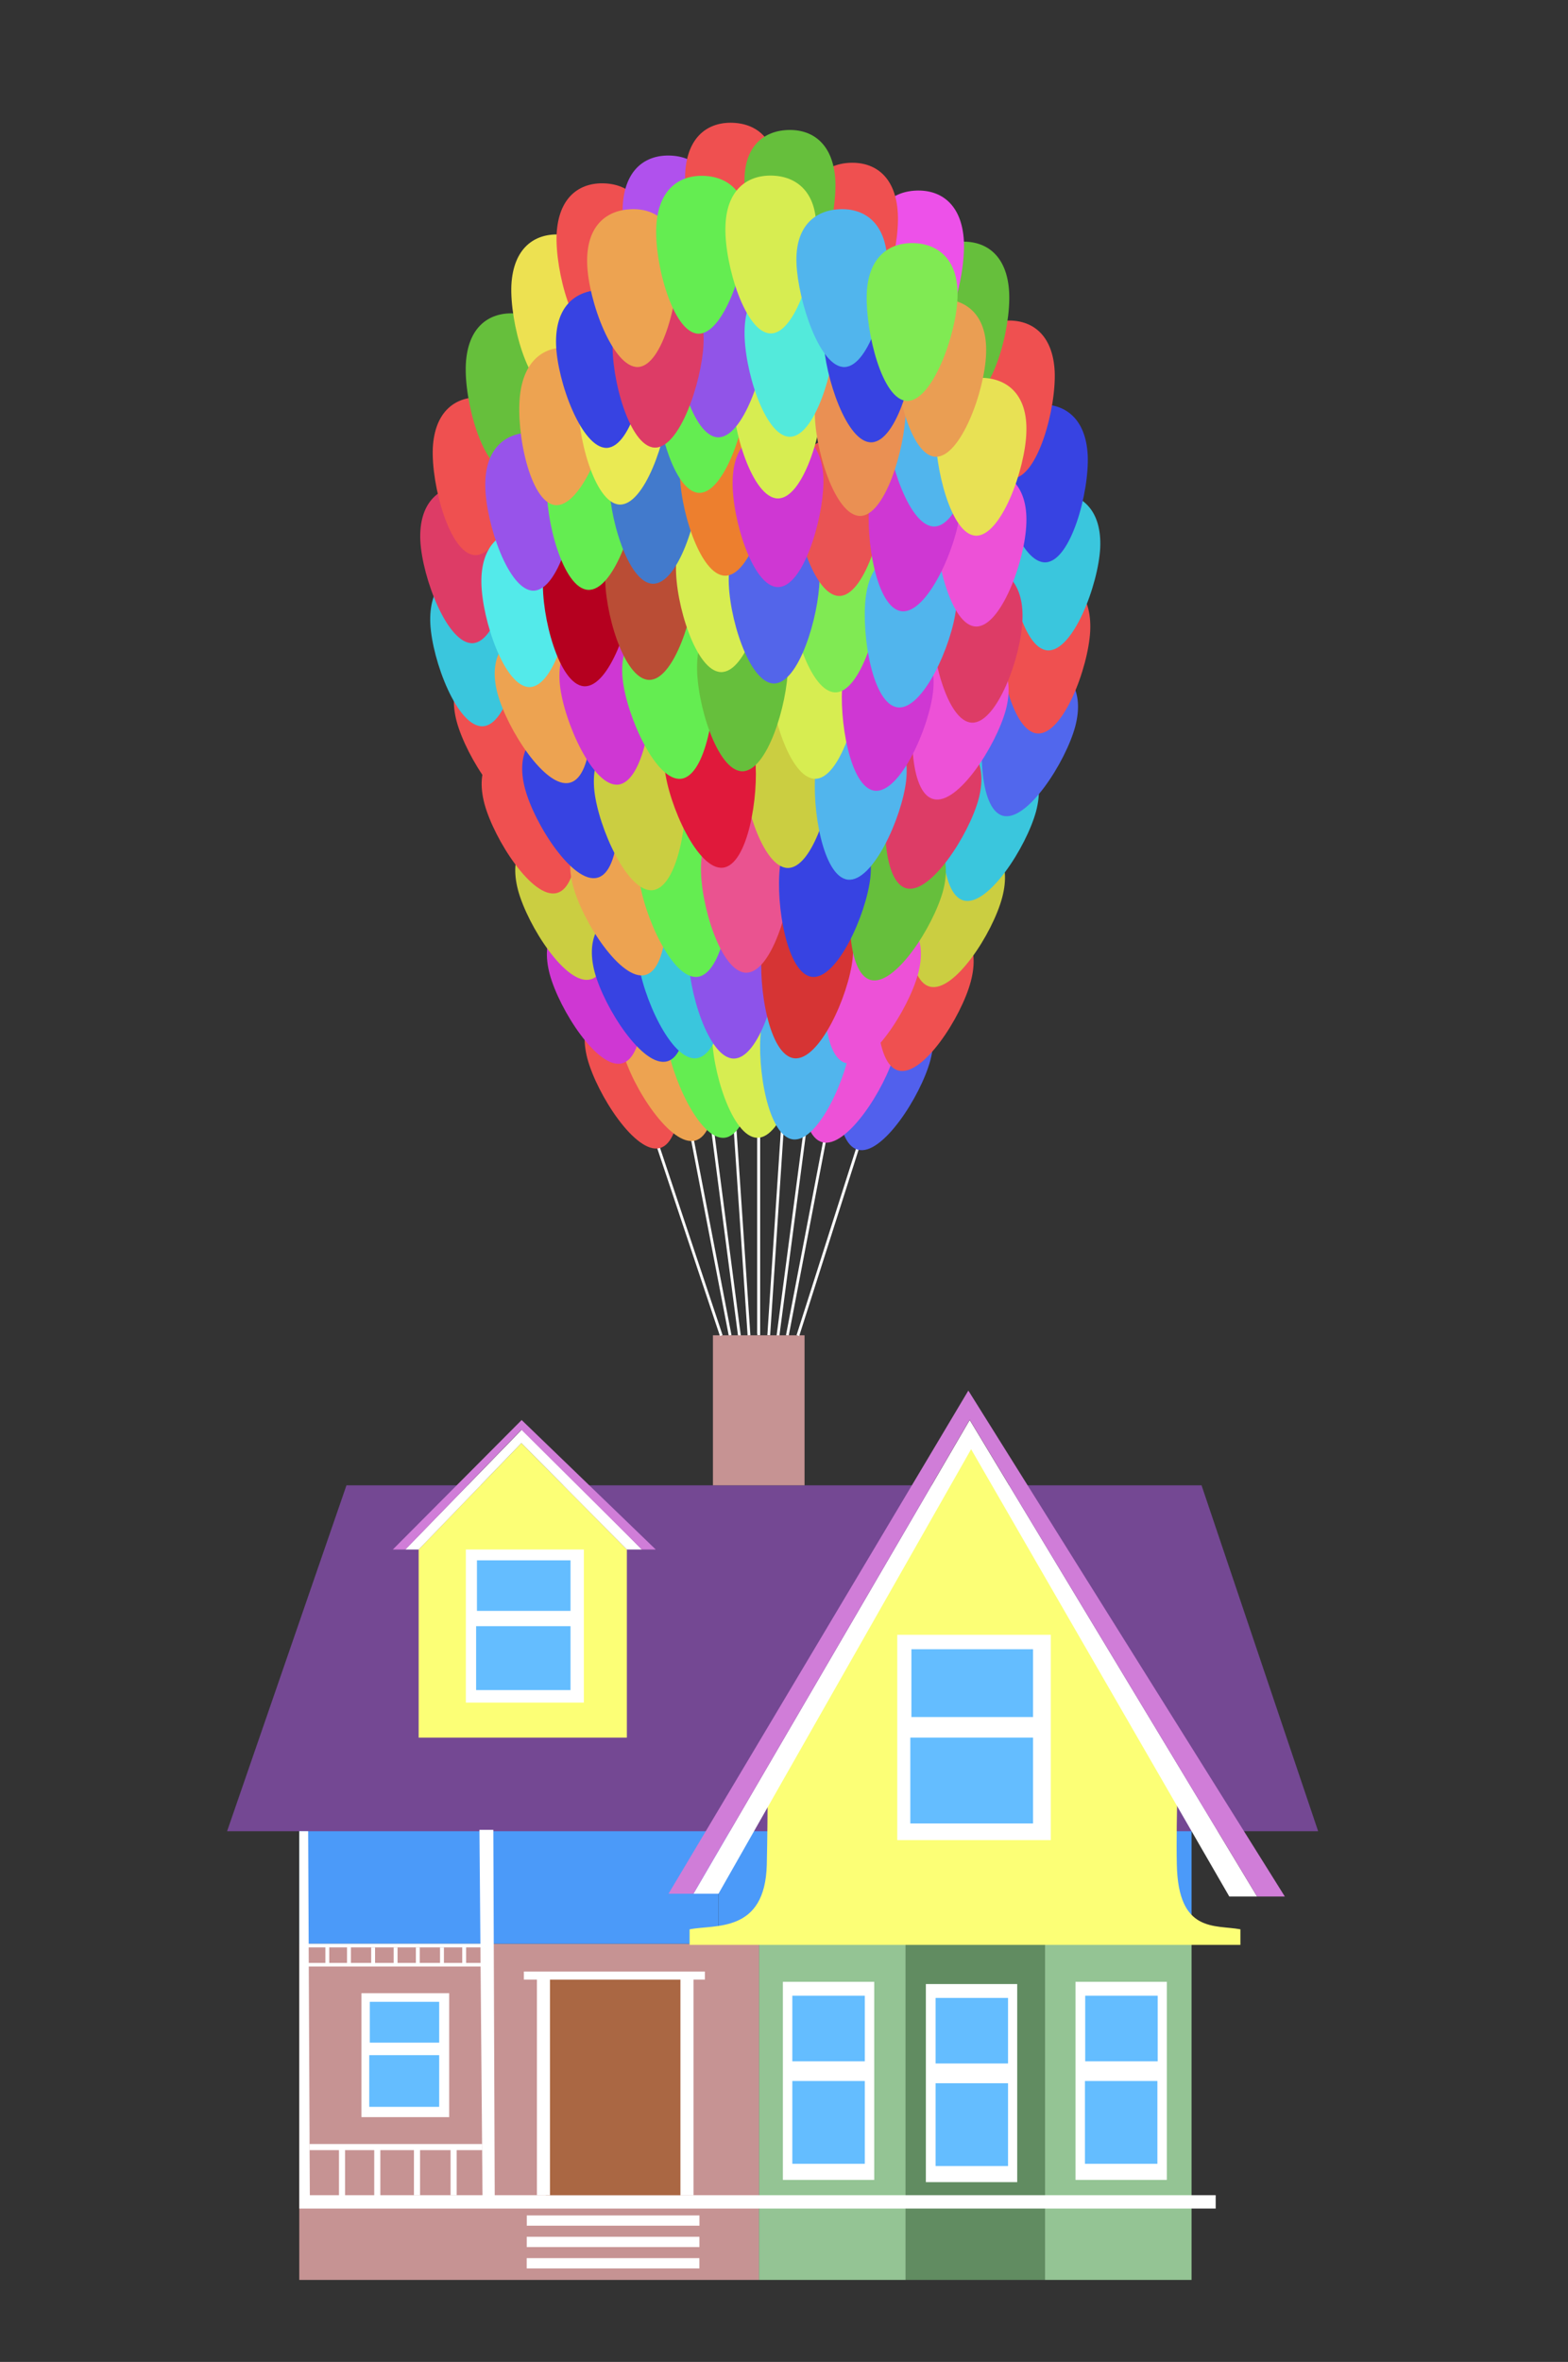 <?xml version="1.0" encoding="utf-8"?>
<!-- Generator: Adobe Illustrator 26.3.1, SVG Export Plug-In . SVG Version: 6.00 Build 0)  -->
<svg version="1.1" xmlns="http://www.w3.org/2000/svg" xmlns:xlink="http://www.w3.org/1999/xlink" x="0px" y="0px"
	 viewBox="0 0 564.8 850.1" style="enable-background:new 0 0 564.8 850.1;" xml:space="preserve">
<rect x="0" y="0" width="564.8" height="850.1" fill="#333333" stroke="none"/>
<style type="text/css">
	.st0{fill:#C69393;}
	.st1{fill:#94C494;}
	.st2{fill:#618C61;}
	.st3{fill:#4B9AF9;}
	.st4{fill:#744893;}
	.st5{fill:#FCFF76;}
	.st6{fill:#FFFFFF;}
	.st7{fill:#D07DD8;}
	.st8{fill:#64BDFF;}
	.st9{fill:#AA6743;}
	.st10{fill:#FFFFFF;stroke:#FFFFFF;stroke-miterlimit:10;}
	.st11{fill:#EF5050;}
	.st12{fill:#EDA351;}
	.st13{fill:#64ED51;}
	.st14{fill:#D7ED51;}
	.st15{fill:#5160ED;}
	.st16{fill:#ED51D7;}
	.st17{fill:#51B5ED;}
	.st18{fill:#CF37D3;}
	.st19{fill:#CBCE41;}
	.st20{fill:#3AC6DD;}
	.st21{fill:#DD3C66;}
	.st22{fill:#66BF3C;}
	.st23{fill:#EDE151;}
	.st24{fill:#B051ED;}
	.st25{fill:#5167ED;}
	.st26{fill:#3743E2;}
	.st27{fill:#ED51E9;}
	.st28{fill:#8D53EA;}
	.st29{fill:#D63434;}
	.st30{fill:#EA5390;}
	.st31{fill:#E0193B;}
	.st32{fill:#53EAEA;}
	.st33{fill:#B5001F;}
	.st34{fill:#80EA53;}
	.st35{fill:#BA4D35;}
	.st36{fill:#5365EA;}
	.st37{fill:#9853EA;}
	.st38{fill:#EA5353;}
	.st39{fill:#427ACC;}
	.st40{fill:#ED7F2E;}
	.st41{fill:#EAEA53;}
	.st42{fill:#EA9053;}
	.st43{fill:#E8E154;}
	.st44{fill:#9154E8;}
	.st45{fill:#53EADB;}
	.st46{fill:#EA9E53;}
</style>
<g id="up-house">
	<rect x="107.8" y="793.2" class="st0" width="165.6" height="27.4"/>
	<rect x="376.4" y="699.6" class="st1" width="52.8" height="121"/>
	<rect x="326.2" y="699.6" class="st2" width="50.2" height="121"/>
	<rect x="273.4" y="699.6" class="st1" width="52.8" height="121"/>
	<rect x="107.8" y="699.6" class="st0" width="165.6" height="93.8"/>
	<rect x="107.8" y="658.6" class="st3" width="151" height="41"/>
	<rect x="258.8" y="658.6" class="st3" width="170.4" height="41"/>
	<polygon id="roof1" class="st4" points="432.8,534.6 124.8,534.6 81.8,659.1 474.8,659.1 	"/>
	<polygon class="st5" points="225.8,557.7 187.8,519.4 150.8,557.7 150.8,625.4 225.8,625.4 	"/>
	<path class="st5" d="M349.2,519.3L424,648.7c0,0-0.3,14.6-0.1,22.4c0.5,24.8,13.7,21.6,22.9,23.3c0,1.9,0,3.7,0,5.6h-99.3h0.2
		h-99.3c0-1.9,0-3.7,0-5.6c9.2-1.8,27.2,1.5,27.8-23.3c0.2-7.9,0.3-22.4,0.3-22.4l74.4-129.4"/>
	<polygon class="st6" points="437.9,790.1 178.2,790.1 177.7,658.6 172.7,658.6 173.8,790.1 111.6,790.1 111.5,771.5 111.5,770.6 
		111.5,769.3 111.5,768.1 111,659.1 107.8,659.1 107.8,790.1 107.8,794.9 437.9,794.9 	"/>
	<g id="roof2_00000121995873816330992990000004215034529074402475_">
		<polygon class="st6" points="349.8,521.6 258.8,681.6 249.8,681.6 349.3,511.1 452.8,682.6 442.8,682.6 		"/>
		<polygon class="st7" points="349.3,511 249.8,681.6 240.8,681.6 348.8,500.5 462.8,682.6 452.8,682.6 		"/>
	</g>
	<g id="roof3">
		<polygon class="st6" points="187.8,519.4 150.8,557.7 146,557.7 188.3,514.2 231.2,557.7 225.8,557.7 		"/>
		<polygon class="st7" points="187.8,514.6 146,557.7 141.5,557.7 187.9,511.1 236.2,557.7 231.2,557.7 		"/>
	</g>
	<g id="Window">
		<rect x="167.8" y="557.7" class="st6" width="42.5" height="55.1"/>
		<rect x="171.8" y="561.6" class="st8" width="33.7" height="18.2"/>
		<rect x="171.5" y="585.3" class="st8" width="34" height="23"/>
	</g>
	<g id="Window_00000055676773387368427690000012715540473807075203_">
		<rect x="323.2" y="588.4" class="st6" width="55.3" height="73.9"/>
		<rect x="328.3" y="593.6" class="st8" width="43.8" height="24.4"/>
		<rect x="327.9" y="625.4" class="st8" width="44.2" height="30.9"/>
	</g>
	<g id="green_windows">
		<rect x="387.4" y="713.3" class="st6" width="32.9" height="71.3"/>
		<rect x="390.9" y="718.3" class="st8" width="26.1" height="23.6"/>
		<rect x="390.8" y="749" class="st8" width="26.1" height="29.8"/>
	</g>
	<polyline class="st6" points="161.8,717.4 130.2,717.4 130.2,762 161.8,762 	"/>
	<rect x="133.2" y="720.5" class="st8" width="25" height="14.7"/>
	<rect x="133" y="739.7" class="st8" width="25.2" height="18.6"/>
	<rect id="DOOR" x="196.6" y="712.5" class="st9" width="48.5" height="77.6"/>
	<polygon class="st6" points="198.1,790.1 193.4,790.1 193.4,712.5 188.7,712.5 188.7,709.6 193.4,709.6 198.1,709.6 253.9,709.6 
		253.9,712.5 249.8,712.5 249.8,790.1 245.1,790.1 245.1,712.5 198.1,712.5 	"/>
	<g id="green_windows_00000173844455119057968090000005136597075345004980_">
		<rect x="333.5" y="714.1" class="st6" width="32.9" height="71.3"/>
		<rect x="337" y="719.1" class="st8" width="26.1" height="23.6"/>
		<rect x="337" y="749.8" class="st8" width="26.1" height="29.8"/>
	</g>
	<g id="green_windows_00000120540153238819323740000017364760480994273410_">
		<rect x="282" y="713.3" class="st6" width="32.9" height="71.3"/>
		<rect x="285.4" y="718.3" class="st8" width="26.1" height="23.6"/>
		<rect x="285.4" y="749" class="st8" width="26.1" height="29.8"/>
	</g>
	<rect x="122.1" y="773.7" class="st6" width="2.2" height="16.7"/>
	<rect x="134.8" y="773.7" class="st6" width="2.2" height="16.7"/>
	<rect x="149.1" y="773.4" class="st6" width="2.2" height="16.7"/>
	<rect x="162.3" y="773.4" class="st6" width="2.2" height="16.7"/>
	
		<rect x="141.5" y="741.7" transform="matrix(-1.836970e-16 1 -1 -1.836970e-16 915.383 630.18)" class="st6" width="2.2" height="62.2"/>
	<rect x="117.2" y="700.6" class="st6" width="1.4" height="6.3"/>
	<rect x="125" y="700.6" class="st6" width="1.4" height="6.3"/>
	<rect x="133.7" y="700.9" class="st6" width="1.4" height="6.3"/>
	<rect x="141.8" y="700.9" class="st6" width="1.4" height="6.3"/>
	<polyline class="st6" points="173.3,700.3 173.3,699.6 110.7,699.6 110.7,700.9 173.3,700.9 173.3,700.3 	"/>
	<rect x="149.8" y="700.9" class="st6" width="1.4" height="6.3"/>
	<rect x="158.5" y="700.9" class="st6" width="1.4" height="6.3"/>
	<rect x="166.5" y="700.6" class="st6" width="1.4" height="6.3"/>
	
		<rect x="141.3" y="675.9" transform="matrix(-1.836970e-16 1 -1 -1.836970e-16 849.191 565.2)" class="st6" width="1.3" height="62.6"/>
	
		<rect x="219" y="768.2" transform="matrix(-1.836970e-16 1 -1 -1.836970e-16 1020.149 578.382)" class="st6" width="3.7" height="62.2"/>
	
		<rect x="219" y="775.9" transform="matrix(-1.836970e-16 1 -1 -1.836970e-16 1027.833 586.067)" class="st6" width="3.7" height="62.2"/>
	
		<rect x="219" y="783.6" transform="matrix(-1.836970e-16 1 -1 -1.836970e-16 1035.519 593.752)" class="st6" width="3.7" height="62.2"/>
	<line class="st10" x1="273.3" y1="480.6" x2="273.3" y2="405.3"/>
	<line class="st10" x1="273.3" y1="480" x2="273.3" y2="404.6"/>
	<line class="st10" x1="263" y1="480.7" x2="249" y2="408"/>
	<line class="st10" x1="266.4" y1="481.2" x2="256.6" y2="406.1"/>
	<line class="st10" x1="269.8" y1="480.7" x2="264.7" y2="405.3"/>
	<path class="st10" d="M273.3,404.3"/>
	<path class="st10" d="M273.3,479.6"/>
	<line class="st10" x1="283.6" y1="480.7" x2="297.6" y2="407.6"/>
	<line class="st10" x1="280.2" y1="481" x2="290.1" y2="405.8"/>
	<line class="st10" x1="276.9" y1="480.6" x2="281.9" y2="404.9"/>
	<rect id="chimney" x="256.8" y="480.6" class="st0" width="33" height="54"/>
	<line class="st10" x1="259.8" y1="480.7" x2="236.2" y2="410.1"/>
	<line class="st10" x1="287.4" y1="480.7" x2="310.6" y2="408"/>
</g>
<g id="Layer_3">
	<path id="Balloon_00000109021022732561967690000007219175463963780496_" class="st11" d="M243.2,372.7c-3.5-12.9-12-16.5-20.7-14.2
		c-8.7,2.3-14.3,9.7-10.9,22.6c3.5,12.9,17.4,34.5,26.1,32.1C246.4,410.9,246.6,385.6,243.2,372.7z"/>
	<path id="Balloon_00000102521198393019367590000006818917455050107299_" class="st12" d="M255.9,370c-3.5-12.9-12-16.5-20.7-14.2
		c-8.7,2.3-14.3,9.7-10.9,22.6s17.4,34.5,26.1,32.1C259.2,408.3,259.4,383,255.9,370z"/>
	<path id="Balloon_00000029017904028236081640000017313264300839031995_" class="st13" d="M272.6,370.2
		c-1.5-13.3-9.4-18.1-18.4-17.1c-9,1-15.6,7.4-14.2,20.7c1.5,13.3,12,36.7,21,35.7C270,408.5,274.1,383.5,272.6,370.2z"/>
	<path id="Balloon_00000008149285105548927750000016632085431490650019_" class="st14" d="M289.2,372.1c0.3-13.4-7-19.2-16-19.4
		c-9-0.2-16.5,5.3-16.7,18.7c-0.3,13.4,7.2,37.9,16.2,38.1C281.8,409.8,289,385.5,289.2,372.1z"/>
	<path id="Balloon_00000050636024618648307410000014034036646716649642_" class="st15" d="M303.5,373.3c3.5-12.9,12-16.5,20.7-14.2
		c8.7,2.3,14.3,9.7,10.9,22.6c-3.5,12.9-17.4,34.5-26.1,32.1C300.3,411.6,300.1,386.3,303.5,373.3z"/>
	<path id="Balloon_00000051365288903206673080000008174089783575017134_" class="st16" d="M290.7,370.6c3.5-12.9,12-16.5,20.7-14.2
		c8.7,2.3,14.3,9.7,10.9,22.6c-3.5,12.9-17.4,34.5-26.1,32.1C287.5,408.9,287.3,383.6,290.7,370.6z"/>
	<path id="Balloon_00000051359390145486443780000005633868300827757447_" class="st17" d="M274.1,370.8c1.5-13.3,9.4-18.1,18.4-17.1
		c9,1,15.6,7.4,14.2,20.7c-1.5,13.3-12,36.7-21,35.7C276.6,409.1,272.6,384.1,274.1,370.8z"/>
	<path id="Balloon_00000105384272201168490260000015129318417184461971_" class="st18" d="M229.6,342.2c-3.5-12.9-12-16.5-20.7-14.2
		c-8.7,2.3-14.3,9.7-10.9,22.6c3.5,12.9,17.4,34.5,26.1,32.1C232.8,380.5,233.1,355.2,229.6,342.2z"/>
	<path id="Balloon_00000163792446688513436810000001368401235178002108_" class="st19" d="M218.2,312c-3.5-12.9-12-16.5-20.7-14.2
		s-14.3,9.7-10.9,22.6c3.5,12.9,17.4,34.5,26.1,32.1C221.5,350.3,221.7,325,218.2,312z"/>
	<path id="Balloon_00000124844258444547424090000000925781907454607280_" class="st11" d="M206.1,280.9c-3.5-12.9-12-16.5-20.7-14.2
		s-14.3,9.7-10.9,22.6c3.5,12.9,17.4,34.5,26.1,32.1C209.3,319.2,209.6,293.9,206.1,280.9z"/>
	<path id="Balloon_00000170239526700295370890000014971387992406548609_" class="st11" d="M196.1,251.3c-3.5-12.9-12-16.5-20.7-14.2
		c-8.7,2.3-14.3,9.7-10.9,22.6c3.5,12.9,17.4,34.5,26.1,32.1C199.3,289.6,199.6,264.3,196.1,251.3z"/>
	<path id="Balloon_00000145059232739809538510000006821002257032455587_" class="st20" d="M187.7,222.8
		c-0.7-13.4-8.3-18.6-17.3-18.2c-9,0.5-16,6.5-15.4,19.9c0.7,13.4,9.8,37.3,18.9,36.9S188.4,236.1,187.7,222.8z"/>
	<path id="Balloon_00000122707983056957326790000011514139005391995008_" class="st21" d="M184.1,192.9
		c-0.7-13.4-8.3-18.6-17.3-18.2s-16,6.5-15.4,19.9c0.7,13.4,9.8,37.3,18.9,36.9C179.3,231,184.8,206.3,184.1,192.9z"/>
	<path id="Balloon_00000067947318892678010090000008749007630236739245_" class="st11" d="M188.6,162.8c0.6-13.4-6.4-19.4-15.4-19.8
		c-9-0.4-16.6,4.9-17.3,18.2c-0.6,13.4,6.1,38.1,15.1,38.6C180.1,200.3,188,176.2,188.6,162.8z"/>
	<path id="Balloon_00000012453741140996104210000016545917201399903894_" class="st22" d="M200.5,132.6c0.6-13.4-6.4-19.4-15.4-19.8
		c-9-0.4-16.6,4.9-17.3,18.2s6.1,38.1,15.1,38.6C191.9,170,199.8,146,200.5,132.6z"/>
	<path id="Balloon_00000042708210265738862320000010082913110135414927_" class="st23" d="M216.9,104.2c0.6-13.4-6.4-19.4-15.4-19.8
		c-9-0.4-16.6,4.9-17.3,18.2c-0.6,13.4,6.1,38.1,15.1,38.6C208.3,141.6,216.2,117.6,216.9,104.2z"/>
	<path id="Balloon_00000024708693302210021400000014201229740548870037_" class="st11" d="M233.2,85.8c0.6-13.4-6.4-19.4-15.4-19.8
		c-9-0.4-16.6,4.9-17.3,18.2c-0.6,13.4,6.1,38.1,15.1,38.6C224.7,123.2,232.6,99.2,233.2,85.8z"/>
	<path id="Balloon_00000148648402862112204020000004717014574710349245_" class="st24" d="M257,75.8c0.6-13.4-6.4-19.4-15.4-19.8
		c-9-0.4-16.6,4.9-17.3,18.2c-0.6,13.4,6.1,38.1,15.1,38.6C248.4,113.2,256.3,89.2,257,75.8z"/>
	<path id="Balloon_00000083075067833075526650000003220546224854897036_" class="st11" d="M279.5,64c0.6-13.4-6.4-19.4-15.4-19.8
		c-9-0.4-16.6,4.9-17.3,18.2c-0.6,13.4,6.1,38.1,15.1,38.6C270.9,101.4,278.9,77.4,279.5,64z"/>
	<path id="Balloon_00000011753748014668035480000000738618277722624923_" class="st11" d="M318.1,344.8c3.5-12.9,12-16.5,20.7-14.2
		c8.7,2.3,14.3,9.7,10.9,22.6s-17.4,34.5-26.1,32.1C314.9,383.1,314.6,357.8,318.1,344.8z"/>
	<path id="Balloon_00000025409021533038037200000000436635851042003599_" class="st19" d="M329.4,314.6c3.5-12.9,12-16.5,20.7-14.2
		s14.3,9.7,10.9,22.6s-17.4,34.5-26.1,32.1C326.2,352.9,326,327.6,329.4,314.6z"/>
	<path id="Balloon_00000021828147864960796470000015777944800214592657_" class="st20" d="M341.6,283.6c3.5-12.9,12-16.5,20.7-14.2
		s14.3,9.7,10.9,22.6c-3.5,12.9-17.4,34.5-26.1,32.1C338.4,321.8,338.1,296.5,341.6,283.6z"/>
	<path id="Balloon_00000165223552279335051090000009619438928184635049_" class="st25" d="M355.7,253.1c3.5-12.9,12-16.5,20.7-14.2
		c8.7,2.3,14.3,9.7,10.9,22.6c-3.5,12.9-17.4,34.5-26.1,32.1S352.2,266.1,355.7,253.1z"/>
	<path id="Balloon_00000060722669035969329620000003730204960041737902_" class="st11" d="M360,225.4c0.7-13.4,8.3-18.6,17.3-18.2
		c9,0.5,16,6.5,15.4,19.9c-0.7,13.4-9.8,37.3-18.9,36.9S359.3,238.7,360,225.4z"/>
	<path id="Balloon_00000078751667984348353440000012019683397582548145_" class="st20" d="M363.6,195.5c0.7-13.4,8.3-18.6,17.3-18.2
		s16,6.5,15.4,19.9c-0.7,13.4-9.8,37.3-18.9,36.9C368.4,233.6,362.9,208.9,363.6,195.5z"/>
	<path id="Balloon_00000029737074357535378500000006734741934206036410_" class="st26" d="M359.1,165.4
		c-0.6-13.4,6.4-19.4,15.4-19.8c9-0.4,16.6,4.9,17.3,18.2c0.6,13.4-6.1,38.1-15.1,38.6C367.6,202.9,359.7,178.8,359.1,165.4z"/>
	<path id="Balloon_00000153707520360370767590000016771023318633708713_" class="st11" d="M347.2,135.2
		c-0.6-13.4,6.4-19.4,15.4-19.8c9-0.4,16.6,4.9,17.3,18.2c0.6,13.4-6.1,38.1-15.1,38.6C355.8,172.6,347.9,148.6,347.2,135.2z"/>
	<path id="Balloon_00000163034829702732087570000016600321577845942718_" class="st22" d="M330.8,106.8
		c-0.6-13.4,6.4-19.4,15.4-19.8c9-0.4,16.6,4.9,17.3,18.2s-6.1,38.1-15.1,38.6C339.4,144.2,331.5,120.2,330.8,106.8z"/>
	<path id="Balloon_00000002383322831244866790000007615789138198829487_" class="st27" d="M314.5,88.4c-0.6-13.4,6.4-19.4,15.4-19.8
		c9-0.4,16.6,4.9,17.3,18.2c0.6,13.4-6.1,38.1-15.1,38.6C323,125.9,315.1,101.8,314.5,88.4z"/>
	<path id="Balloon_00000125570586591048220290000017035039751122937011_" class="st11" d="M290.7,78.4c-0.6-13.4,6.4-19.4,15.4-19.8
		c9-0.4,16.6,4.9,17.3,18.2s-6.1,38.1-15.1,38.6C299.3,115.8,291.3,91.8,290.7,78.4z"/>
	<path id="Balloon_00000042722594080631057700000011667228974556637104_" class="st22" d="M268.2,66.6c-0.6-13.4,6.4-19.4,15.4-19.8
		c9-0.4,16.6,4.9,17.3,18.2c0.6,13.4-6.1,38.1-15.1,38.6S268.8,80,268.2,66.6z"/>
	<path id="Balloon_00000081623162116446529980000006273240158775962031_" class="st26" d="M245.8,341.5c-3.5-12.9-12-16.5-20.7-14.2
		s-14.3,9.7-10.9,22.6c3.5,12.9,17.4,34.5,26.1,32.1C249,379.7,249.2,354.4,245.8,341.5z"/>
	<path id="Balloon_00000158721824925788675790000001697301125782085799_" class="st20" d="M262.4,341.6
		c-1.5-13.3-9.4-18.1-18.4-17.1c-9,1-15.6,7.4-14.2,20.7c1.5,13.3,12,36.7,21,35.7S263.9,354.9,262.4,341.6z"/>
	<path id="Balloon_00000095329083524062237800000004398486753320537253_" class="st28" d="M280.7,343.6c0.3-13.4-7-19.2-16-19.4
		c-9-0.2-16.5,5.3-16.7,18.7c-0.3,13.4,7.2,37.9,16.2,38.1C273.3,381.2,280.5,357,280.7,343.6z"/>
	<path id="Balloon_00000163758125687492067690000010112111803027795330_" class="st16" d="M299.1,342.1c3.5-12.9,12-16.5,20.7-14.2
		s14.3,9.7,10.9,22.6c-3.5,12.9-17.4,34.5-26.1,32.1S295.7,355.1,299.1,342.1z"/>
	<path id="Balloon_00000028322075138306430170000003452236647200860592_" class="st29" d="M274.5,341.6c1.5-13.3,9.4-18.1,18.4-17.1
		s15.6,7.4,14.2,20.7c-1.5,13.3-12,36.7-21,35.7C277,379.9,273,354.9,274.5,341.6z"/>
	<path id="Balloon_00000150809664699761551240000016229552658690459832_" class="st12" d="M238,310.4c-3.5-12.9-12-16.5-20.7-14.2
		c-8.7,2.3-14.3,9.7-10.9,22.6s17.4,34.5,26.1,32.1C241.2,348.6,241.5,323.3,238,310.4z"/>
	<path id="Balloon_00000181056126478241327250000009851162081498557369_" class="st13" d="M262.8,312.3
		c-1.5-13.3-9.4-18.1-18.4-17.1s-15.6,7.4-14.2,20.7c1.5,13.3,12,36.7,21,35.7C260.3,350.6,264.3,325.6,262.8,312.3z"/>
	<path id="Balloon_00000017493692722978955430000017993097847521494714_" class="st30" d="M285.2,312.7c0.3-13.4-7-19.2-16-19.4
		c-9-0.2-16.5,5.3-16.7,18.7c-0.3,13.4,7.2,37.9,16.2,38.1C277.8,350.3,285,326,285.2,312.7z"/>
	<path id="Balloon_00000173120536918195281090000013612331360797033103_" class="st22" d="M308.1,312.2c3.5-12.9,12-16.5,20.7-14.2
		c8.7,2.3,14.3,9.7,10.9,22.6c-3.5,12.9-17.4,34.5-26.1,32.1C304.9,350.4,304.7,325.1,308.1,312.2z"/>
	<path id="Balloon_00000135654413721526391340000008001484944771281833_" class="st26" d="M280.9,312.3c1.5-13.3,9.4-18.1,18.4-17.1
		s15.6,7.4,14.2,20.7c-1.5,13.3-12,36.7-21,35.7S279.4,325.6,280.9,312.3z"/>
	<path id="Balloon_00000070118800232160864780000001061778802120252854_" class="st26" d="M220.7,275.4c-3.5-12.9-12-16.5-20.7-14.2
		c-8.7,2.3-14.3,9.7-10.9,22.6s17.4,34.5,26.1,32.1C223.9,313.7,224.1,288.4,220.7,275.4z"/>
	<path id="Balloon_00000008116835194808755730000016547449200744899745_" class="st19" d="M246.7,281.1
		c-1.5-13.3-9.4-18.1-18.4-17.1s-15.6,7.4-14.2,20.7c1.5,13.3,12,36.7,21,35.7C244.2,319.4,248.2,294.4,246.7,281.1z"/>
	<path id="Balloon_00000103250131123200532320000010708718671125906347_" class="st19" d="M300.2,275c0.3-13.4-7-19.2-16-19.4
		c-9-0.2-16.5,5.3-16.7,18.7c-0.3,13.4,7.2,37.9,16.2,38.1C292.7,312.6,299.9,288.4,300.2,275z"/>
	<path id="Balloon_00000037662638662659999090000013473629186988810164_" class="st21" d="M320.9,279.2c3.5-12.9,12-16.5,20.7-14.2
		c8.7,2.3,14.3,9.7,10.9,22.6c-3.5,12.9-17.4,34.5-26.1,32.1S317.4,292.1,320.9,279.2z"/>
	<path id="Balloon_00000013189744634704217880000001123957508989854087_" class="st17" d="M293.8,277.3c1.5-13.3,9.4-18.1,18.4-17.1
		s15.6,7.4,14.2,20.7c-1.5,13.3-12,36.7-21,35.7S292.3,290.7,293.8,277.3z"/>
	<path id="Balloon_00000152245693894630448340000009442792572921816248_" class="st31" d="M272,273c-1.5-13.3-9.4-18.1-18.4-17.1
		c-9,1-15.6,7.4-14.2,20.7c1.5,13.3,12,36.7,21,35.7C269.4,311.3,273.4,286.3,272,273z"/>
	<path id="Balloon_00000117657747719478274470000002449979473317393322_" class="st12" d="M210.8,241.2c-3.5-12.9-12-16.5-20.7-14.2
		c-8.7,2.3-14.3,9.7-10.9,22.6c3.5,12.9,17.4,34.5,26.1,32.1C214.1,279.5,214.3,254.2,210.8,241.2z"/>
	<path id="Balloon_00000183945293826633329730000013037907518478588812_" class="st18" d="M234.3,243.1
		c-1.5-13.3-9.4-18.1-18.4-17.1c-9,1-15.6,7.4-14.2,20.7c1.5,13.3,12,36.7,21,35.7C231.7,281.4,235.8,256.5,234.3,243.1z"/>
	<path id="Balloon_00000090993150534632900580000005897467561492301230_" class="st14" d="M310,242.9c0.3-13.4-7-19.2-16-19.4
		c-9-0.2-16.5,5.3-16.7,18.7c-0.3,13.4,7.2,37.9,16.2,38.1C302.5,280.6,309.7,256.3,310,242.9z"/>
	<path id="Balloon_00000041253934268897784940000003628058484375913131_" class="st16" d="M330.7,247.1c3.5-12.9,12-16.5,20.7-14.2
		c8.7,2.3,14.3,9.7,10.9,22.6c-3.5,12.9-17.4,34.5-26.1,32.1C327.4,285.4,327.2,260.1,330.7,247.1z"/>
	<path id="Balloon_00000108303447499260509220000007818235275023426989_" class="st18" d="M303.5,245.3c1.5-13.3,9.4-18.1,18.4-17.1
		c9,1,15.6,7.4,14.2,20.7c-1.5,13.3-12,36.7-21,35.7C306.1,283.6,302.1,258.6,303.5,245.3z"/>
	<path id="Balloon_00000142859330771934174920000008803198482111412915_" class="st13" d="M256.9,241c-1.5-13.3-9.4-18.1-18.4-17.1
		c-9,1-15.6,7.4-14.2,20.7c1.5,13.3,12,36.7,21,35.7C254.3,279.3,258.3,254.3,256.9,241z"/>
	<path id="Balloon_00000064313155935028255400000004806550691732133292_" class="st22" d="M283.8,240.2c0.3-13.4-7-19.2-16-19.4
		c-9-0.2-16.5,5.3-16.7,18.7c-0.3,13.4,7.2,37.9,16.2,38.1C276.3,277.8,283.6,253.6,283.8,240.2z"/>
	<path id="Balloon_00000098194320995197812220000001789721167242446208_" class="st32" d="M206.1,209.2c-0.2-13.4-7.6-19-16.6-18.8
		c-9,0.1-16.3,5.9-16.1,19.3c0.2,13.4,8.4,37.7,17.4,37.6C199.8,247.1,206.3,222.6,206.1,209.2z"/>
	<path id="Balloon_00000171697818967824285330000013500374329676060809_" class="st33" d="M228.3,210.1c0.7-13.4-6.3-19.4-15.3-19.9
		s-16.6,4.7-17.4,18.1c-0.7,13.4,5.8,38.2,14.8,38.7C219.5,247.5,227.6,223.5,228.3,210.1z"/>
	<path id="Balloon_00000105409710661155992260000018332558444054029478_" class="st34" d="M317.3,211.8c0.3-13.4-7-19.2-16-19.4
		s-16.5,5.3-16.7,18.7c-0.3,13.4,7.2,37.9,16.2,38.1S317,225.2,317.3,211.8z"/>
	<path id="Balloon_00000003799371479316157050000017698788506848040603_" class="st21" d="M335.6,221.8c0.4-13.4,8-18.8,17-18.5
		c9,0.3,16.2,6.2,15.7,19.6c-0.4,13.4-9.2,37.5-18.2,37.2C341.1,259.8,335.1,235.2,335.6,221.8z"/>
	<path id="Balloon_00000049919469717957058450000018330038329215049380_" class="st17" d="M311.8,215.3c1.5-13.3,9.4-18.1,18.4-17.1
		c9,1,15.6,7.4,14.2,20.7c-1.5,13.3-12,36.7-21,35.7C314.3,253.6,310.3,228.7,311.8,215.3z"/>
	<path id="Balloon_00000108280200541766366900000004798982854511729301_" class="st35" d="M250.7,207.5c0.4-13.4-6.7-19.3-15.7-19.6
		c-9-0.3-16.5,5.1-17,18.5s6.7,38,15.7,38.3C242.7,245.1,250.3,220.9,250.7,207.5z"/>
	<path id="Balloon_00000035531108493351398870000012024717171363989174_" class="st14" d="M276.2,204.5c0.3-13.4-7-19.2-16-19.4
		s-16.5,5.3-16.7,18.7c-0.3,13.4,7.2,37.9,16.2,38.1C268.8,242.1,276,217.9,276.2,204.5z"/>
	<path id="Balloon_00000092414683269795532470000009371994295241334407_" class="st36" d="M295.2,208.6c0.3-13.4-7-19.2-16-19.4
		c-9-0.2-16.5,5.3-16.7,18.7c-0.3,13.4,7.2,37.9,16.2,38.1C287.7,246.2,294.9,222,295.2,208.6z"/>
	<path id="Balloon_00000159434633214826389720000009749942610744944039_" class="st37" d="M207.5,174.5c-0.2-13.4-7.6-19-16.6-18.8
		c-9,0.1-16.3,5.9-16.1,19.3c0.2,13.4,8.4,37.7,17.4,37.6C201.3,212.4,207.7,187.9,207.5,174.5z"/>
	<path id="Balloon_00000001644049716459501570000012101246826187204762_" class="st13" d="M229.7,175.4c0.7-13.4-6.3-19.4-15.3-19.9
		c-9-0.5-16.6,4.7-17.4,18.1c-0.7,13.4,5.8,38.2,14.8,38.7C220.9,212.8,229,188.8,229.7,175.4z"/>
	<path id="Balloon_00000106827748694857152920000007692627033808098201_" class="st38" d="M318.7,177.1c0.3-13.4-7-19.2-16-19.4
		s-16.5,5.3-16.7,18.7s7.2,37.9,16.2,38.1S318.4,190.5,318.7,177.1z"/>
	<path id="Balloon_00000024680003083809742810000008979090708319978923_" class="st16" d="M337,187.2c0.4-13.4,8-18.8,17-18.5
		c9,0.3,16.2,6.2,15.7,19.6c-0.4,13.4-9.2,37.5-18.2,37.2S336.6,200.6,337,187.2z"/>
	<path id="Balloon_00000023962446481169653520000018296680678102428565_" class="st18" d="M313.2,180.7c1.5-13.3,9.4-18.1,18.4-17.1
		c9,1,15.6,7.4,14.2,20.7s-12,36.7-21,35.7C315.7,219,311.7,194,313.2,180.7z"/>
	<path id="Balloon_00000144309620763429798970000007122151166783398577_" class="st39" d="M252.1,172.9c0.4-13.4-6.7-19.3-15.7-19.6
		c-9-0.3-16.5,5.1-17,18.5c-0.4,13.4,6.7,38,15.7,38.3C244.2,210.4,251.7,186.3,252.1,172.9z"/>
	<path id="Balloon_00000151518746413002270770000001107590091814700724_" class="st40" d="M277.6,169.8c0.3-13.4-7-19.2-16-19.4
		c-9-0.2-16.5,5.3-16.7,18.7c-0.3,13.4,7.2,37.9,16.2,38.1C270.2,207.5,277.4,183.2,277.6,169.8z"/>
	<path id="Balloon_00000150824418694366081940000000020546051137391291_" class="st18" d="M296.6,173.9c0.3-13.4-7-19.2-16-19.4
		c-9-0.2-16.5,5.3-16.7,18.7c-0.3,13.4,7.2,37.9,16.2,38.1C289.2,211.6,296.4,187.3,296.6,173.9z"/>
	<path id="Balloon_00000065059848161759069160000001193946804555498900_" class="st12" d="M219.8,146c1.5-13.3-5.1-19.8-14.1-20.8
		c-9-1-16.9,3.8-18.4,17.1c-1.5,13.3,3.6,38.4,12.6,39.5C208.9,182.8,218.3,159.3,219.8,146z"/>
	<path id="Balloon_00000057829183362913180670000015947127176964030877_" class="st41" d="M241,144.7c0.7-13.4-6.3-19.4-15.3-19.9
		c-9-0.5-16.6,4.7-17.4,18.1c-0.7,13.4,5.8,38.2,14.8,38.7C232.1,182.1,240.2,158.1,241,144.7z"/>
	<path id="Balloon_00000178199637378793243450000010745408976471783604_" class="st17" d="M319.3,152.4
		c-0.6-13.4,6.5-19.3,15.5-19.7c9-0.4,16.6,4.9,17.2,18.3c0.6,13.4-6.3,38.1-15.3,38.5S319.8,165.8,319.3,152.4z"/>
	<path id="Balloon_00000147901161161659870400000015698961130714969479_" class="st13" d="M269.3,140.4C270,127,263,121,254,120.6
		c-9-0.5-16.6,4.8-17.3,18.2c-0.7,13.4,6,38.1,15,38.6C260.7,177.8,268.7,153.8,269.3,140.4z"/>
	<path id="Balloon_00000039133866694920956710000018125636114205977255_" class="st14" d="M296.6,142c0.3-13.4-7-19.2-16-19.4
		c-9-0.2-16.5,5.3-16.7,18.7c-0.3,13.4,7.2,37.9,16.2,38.1C289.2,179.6,296.4,155.4,296.6,142z"/>
	<path id="Balloon_00000160190331774582595920000013995053614371980675_" class="st42" d="M326.2,148.3c0.3-13.4-7-19.2-16-19.4
		s-16.5,5.3-16.7,18.7c-0.3,13.4,7.2,37.9,16.2,38.1S325.9,161.7,326.2,148.3z"/>
	<path id="Balloon_00000013899696694248719150000005745137366344995774_" class="st43" d="M337,154.5c0.4-13.4,8-18.8,17-18.5
		c9,0.3,16.2,6.2,15.7,19.6c-0.4,13.4-9.2,37.5-18.2,37.2C342.5,192.5,336.6,167.9,337,154.5z"/>
	<path id="Balloon_00000044858717908414386770000014523616856278309798_" class="st26" d="M233,122.8c-0.5-13.4-8-18.8-17-18.4
		c-9,0.3-16.1,6.2-15.7,19.6s9.3,37.5,18.3,37.2C227.6,160.8,233.4,136.1,233,122.8z"/>
	<path id="Balloon_00000054973103360656627490000006903563719264837762_" class="st44" d="M276.2,120.4c0.7-13.4-6.4-19.4-15.4-19.8
		c-9-0.5-16.6,4.8-17.3,18.2s6,38.1,15,38.6C267.6,157.8,275.5,133.7,276.2,120.4z"/>
	<path id="Balloon_00000036227837917011453440000013965070556458987159_" class="st45" d="M300.9,119.8c0.3-13.4-7-19.2-16-19.4
		c-9-0.2-16.5,5.3-16.7,18.7c-0.3,13.4,7.2,37.9,16.2,38.1S300.6,133.2,300.9,119.8z"/>
	<path id="Balloon_00000029010967624972188750000001199904704407474306_" class="st46" d="M322.5,126.1c0.4-13.4,8-18.8,17-18.5
		c9,0.3,16.2,6.2,15.7,19.6c-0.4,13.4-9.2,37.5-18.2,37.2C328,164.1,322.1,139.5,322.5,126.1z"/>
	<path id="Balloon_00000142147528254568189380000002668544343514199962_" class="st26" d="M296.6,122.1
		c-0.6-13.4,6.5-19.3,15.5-19.7s16.6,4.9,17.2,18.3s-6.3,38.1-15.3,38.5S297.1,135.5,296.6,122.1z"/>
	<path id="Balloon_00000001665813966053170290000016566132858237149618_" class="st21" d="M253.4,124.1c0.7-13.4-6.4-19.4-15.4-19.8
		c-9-0.5-16.6,4.8-17.3,18.2s6,38.1,15,38.6C244.8,161.6,252.7,137.5,253.4,124.1z"/>
	<path id="Balloon_00000181050617212865960430000013527391110784737420_" class="st12" d="M244.2,93.7c-0.5-13.4-8-18.8-17-18.4
		s-16.1,6.2-15.7,19.6s9.3,37.5,18.3,37.2C238.8,131.7,244.7,107.1,244.2,93.7z"/>
	<path id="Balloon_00000166634631780046426200000017540777807533254811_" class="st13" d="M269.1,83.1c0.7-13.4-6.4-19.4-15.4-19.8
		s-16.6,4.8-17.3,18.2s6,38.1,15,38.6S268.5,96.5,269.1,83.1z"/>
	<path id="Balloon_00000171711672527319703160000018268295264634674353_" class="st14" d="M294,82.6c0.3-13.4-7-19.2-16-19.4
		c-9-0.2-16.5,5.3-16.7,18.7c-0.3,13.4,7.2,37.9,16.2,38.1C286.5,120.3,293.7,96,294,82.6z"/>
	<path id="Balloon_00000037687659367808450230000001487056116838387093_" class="st17" d="M286.9,95c-0.6-13.4,6.5-19.3,15.5-19.7
		s16.6,4.9,17.2,18.3c0.6,13.4-6.3,38.1-15.3,38.5S287.5,108.3,286.9,95z"/>
	<path id="Balloon_00000014630741039610644040000007640230101843142040_" class="st34" d="M312.2,106c0.4-13.4,8-18.8,17-18.5
		s16.2,6.2,15.7,19.6c-0.4,13.4-9.2,37.5-18.2,37.2C317.7,144,311.8,119.4,312.2,106z"/>
</g>
</svg>
